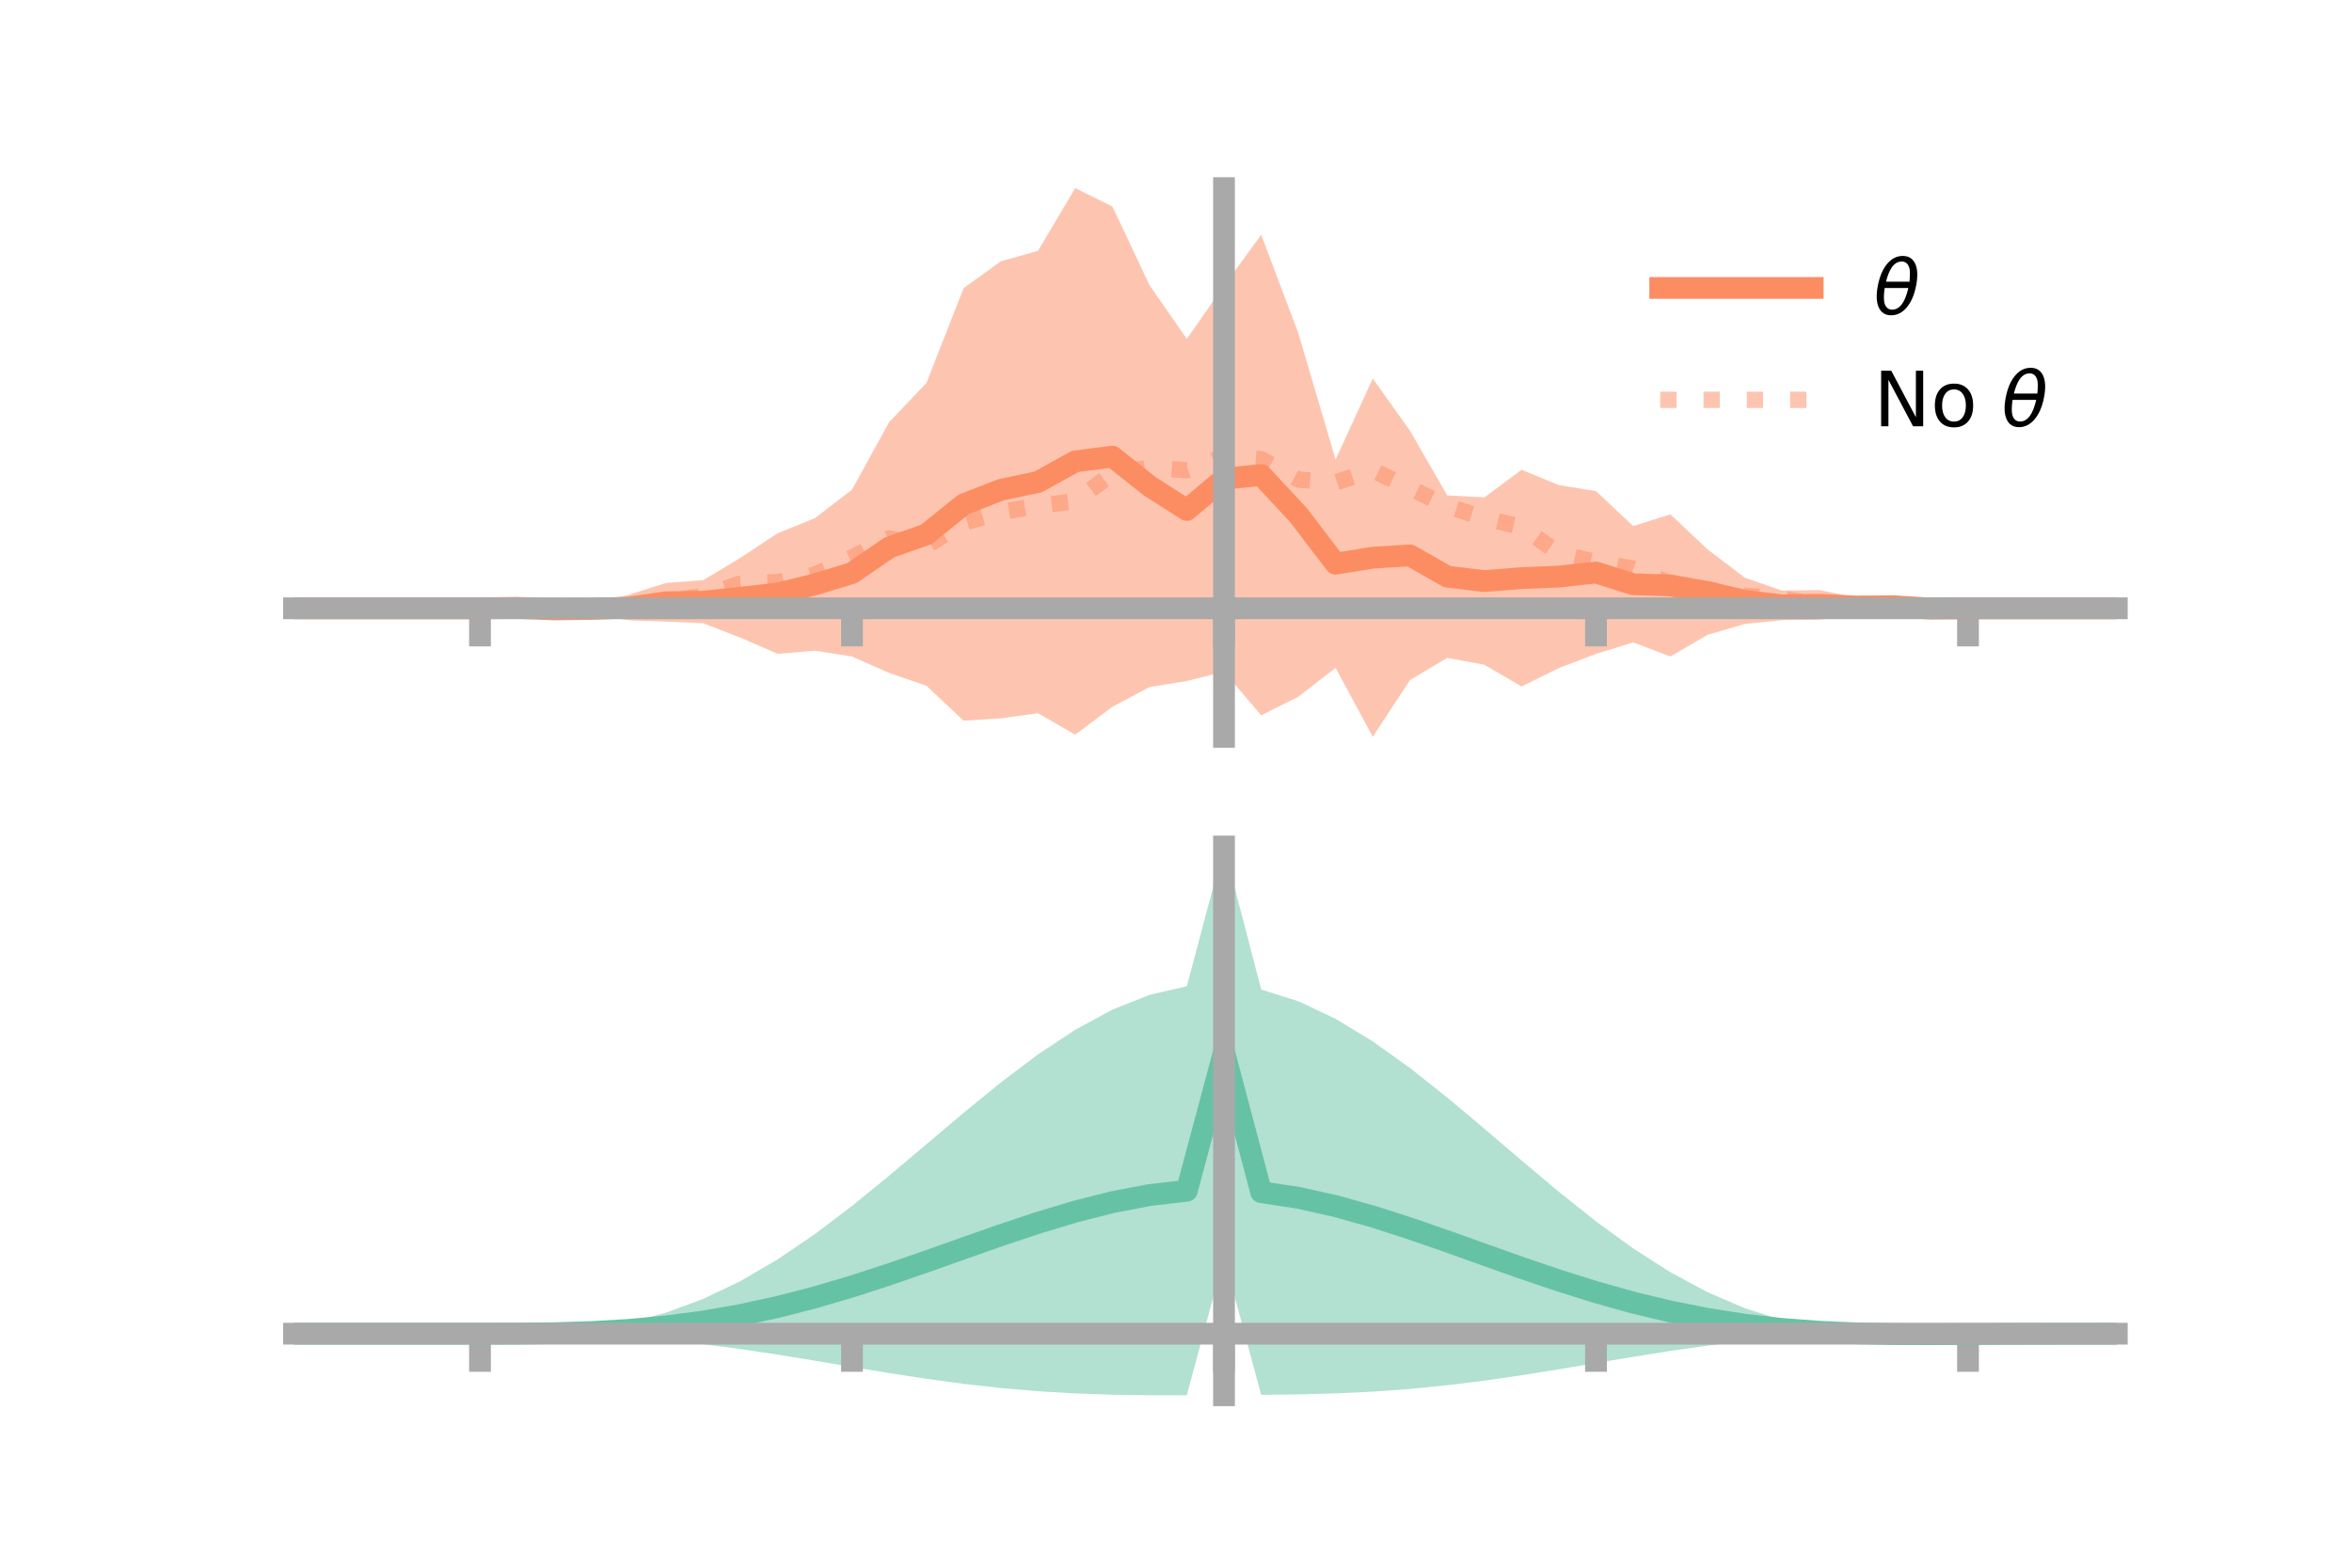 <?xml version="1.0" encoding="utf-8" standalone="no"?>
<!DOCTYPE svg PUBLIC "-//W3C//DTD SVG 1.1//EN"
  "http://www.w3.org/Graphics/SVG/1.1/DTD/svg11.dtd">
<!-- Created with matplotlib (https://matplotlib.org/) -->
<svg height="144pt" version="1.1" viewBox="0 0 216 144" width="216pt" xmlns="http://www.w3.org/2000/svg" xmlns:xlink="http://www.w3.org/1999/xlink">
 <defs>
  <style type="text/css">*{stroke-linecap:butt;stroke-linejoin:round;}</style>
 </defs>
 <g id="figure_1">
  <g id="patch_1">
   <path d="M 0 144 
L 216 144 
L 216 0 
L 0 0 
z
" style="fill:none;"/>
  </g>
  <g id="axes_1">
   <g id="patch_2">
    <path d="M 27 67.68 
L 194.4 67.68 
L 194.4 17.28 
L 27 17.28 
z
" style="fill:none;"/>
   </g>
   <g id="PolyCollection_1">
    <path clip-path="url(#p5c1dd044aa)" d="M 27 55.874 
L 27 55.874 
L 30.416 55.874 
L 33.833 55.874 
L 37.249 55.874 
L 40.665 55.874 
L 44.082 55.874 
L 47.498 55.561 
L 50.914 55.469 
L 54.331 55.482 
L 57.747 54.631 
L 61.163 53.548 
L 64.58 53.291 
L 67.996 51.242 
L 71.412 48.983 
L 74.829 47.601 
L 78.245 44.979 
L 81.661 38.772 
L 85.078 35.182 
L 88.494 26.467 
L 91.91 24.006 
L 95.327 23.036 
L 98.743 17.28 
L 102.159 18.971 
L 105.576 26.208 
L 108.992 31.134 
L 112.408 26.243 
L 115.824 21.563 
L 119.241 30.619 
L 122.657 42.211 
L 126.073 34.768 
L 129.49 39.563 
L 132.906 45.5 
L 136.322 45.688 
L 139.739 43.151 
L 143.155 44.559 
L 146.571 45.109 
L 149.988 48.324 
L 153.404 47.245 
L 156.82 50.464 
L 160.237 53.065 
L 163.653 54.248 
L 167.069 54.201 
L 170.486 54.895 
L 173.902 54.76 
L 177.318 55.733 
L 180.735 55.874 
L 184.151 55.874 
L 187.567 55.874 
L 190.984 55.874 
L 194.4 55.874 
L 194.4 55.874 
L 194.4 55.874 
L 190.984 55.874 
L 187.567 55.874 
L 184.151 55.874 
L 180.735 55.874 
L 177.318 56.062 
L 173.902 56.61 
L 170.486 56.523 
L 167.069 56.918 
L 163.653 56.967 
L 160.237 57.312 
L 156.82 58.311 
L 153.404 60.304 
L 149.988 59.004 
L 146.571 60.066 
L 143.155 61.368 
L 139.739 63.057 
L 136.322 61.061 
L 132.906 60.429 
L 129.49 62.466 
L 126.073 67.68 
L 122.657 61.351 
L 119.241 63.992 
L 115.824 65.707 
L 112.408 61.699 
L 108.992 62.548 
L 105.576 63.108 
L 102.159 64.919 
L 98.743 67.484 
L 95.327 65.511 
L 91.91 65.984 
L 88.494 66.199 
L 85.078 62.992 
L 81.661 61.812 
L 78.245 60.304 
L 74.829 59.767 
L 71.412 60.054 
L 67.996 58.572 
L 64.58 57.249 
L 61.163 57.095 
L 57.747 56.984 
L 54.331 56.385 
L 50.914 56.483 
L 47.498 56.108 
L 44.082 55.874 
L 40.665 55.874 
L 37.249 55.874 
L 33.833 55.874 
L 30.416 55.874 
L 27 55.874 
z
" style="fill:#fc8d62;fill-opacity:0.5;"/>
   </g>
   <g id="matplotlib.axis_1">
    <g id="xtick_1">
     <g id="line2d_1">
      <defs>
       <path d="M 0 0 
L 0 3.5 
" id="ma5f6f17132" style="stroke:#a9a9a9;stroke-width:2;"/>
      </defs>
      <g>
       <use style="fill:#a9a9a9;stroke:#a9a9a9;stroke-width:2;" x="44.082" xlink:href="#ma5f6f17132" y="55.874"/>
      </g>
     </g>
    </g>
    <g id="xtick_2">
     <g id="line2d_2">
      <g>
       <use style="fill:#a9a9a9;stroke:#a9a9a9;stroke-width:2;" x="78.245" xlink:href="#ma5f6f17132" y="55.874"/>
      </g>
     </g>
    </g>
    <g id="xtick_3">
     <g id="line2d_3">
      <g>
       <use style="fill:#a9a9a9;stroke:#a9a9a9;stroke-width:2;" x="112.408" xlink:href="#ma5f6f17132" y="55.874"/>
      </g>
     </g>
    </g>
    <g id="xtick_4">
     <g id="line2d_4">
      <g>
       <use style="fill:#a9a9a9;stroke:#a9a9a9;stroke-width:2;" x="146.571" xlink:href="#ma5f6f17132" y="55.874"/>
      </g>
     </g>
    </g>
    <g id="xtick_5">
     <g id="line2d_5">
      <g>
       <use style="fill:#a9a9a9;stroke:#a9a9a9;stroke-width:2;" x="180.735" xlink:href="#ma5f6f17132" y="55.874"/>
      </g>
     </g>
    </g>
   </g>
   <g id="matplotlib.axis_2"/>
   <g id="line2d_6">
    <path clip-path="url(#p5c1dd044aa)" d="M 27 55.874 
L 30.416 55.874 
L 33.833 55.874 
L 37.249 55.874 
L 40.665 55.874 
L 44.082 55.874 
L 47.498 55.835 
L 50.914 55.976 
L 54.331 55.933 
L 57.747 55.808 
L 61.163 55.322 
L 64.58 55.27 
L 67.996 54.907 
L 71.412 54.519 
L 74.829 53.684 
L 78.245 52.641 
L 81.661 50.292 
L 85.078 49.087 
L 88.494 46.333 
L 91.91 44.995 
L 95.327 44.273 
L 98.743 42.382 
L 102.159 41.945 
L 105.576 44.658 
L 108.992 46.841 
L 112.408 43.971 
L 115.824 43.635 
L 119.241 47.305 
L 122.657 51.781 
L 126.073 51.224 
L 129.49 51.015 
L 132.906 52.964 
L 136.322 53.375 
L 139.739 53.104 
L 143.155 52.963 
L 146.571 52.587 
L 149.988 53.664 
L 153.404 53.775 
L 156.82 54.388 
L 160.237 55.189 
L 163.653 55.607 
L 167.069 55.559 
L 170.486 55.709 
L 173.902 55.685 
L 177.318 55.897 
L 180.735 55.874 
L 184.151 55.874 
L 187.567 55.874 
L 190.984 55.874 
L 194.4 55.874 
" style="fill:none;stroke:#fc8d62;stroke-linecap:square;stroke-width:2;"/>
   </g>
   <g id="line2d_7">
    <path clip-path="url(#p5c1dd044aa)" d="M 27 55.874 
L 30.416 55.874 
L 33.833 55.874 
L 37.249 55.874 
L 40.665 55.874 
L 44.082 55.874 
L 47.498 55.875 
L 50.914 55.699 
L 54.331 55.612 
L 57.747 55.623 
L 61.163 55.223 
L 64.58 54.757 
L 67.996 53.606 
L 71.412 53.474 
L 74.829 52.786 
L 78.245 51.218 
L 81.661 49.451 
L 85.078 50.141 
L 88.494 48.022 
L 91.91 47.033 
L 95.327 46.464 
L 98.743 46.04 
L 102.159 43.504 
L 105.576 42.966 
L 108.992 43.195 
L 112.408 41.945 
L 115.824 42.183 
L 119.241 44.052 
L 122.657 44.316 
L 126.073 43.192 
L 129.49 44.833 
L 132.906 46.493 
L 136.322 47.585 
L 139.739 48.41 
L 143.155 50.821 
L 146.571 51.634 
L 149.988 52.228 
L 153.404 53.591 
L 156.82 54.142 
L 160.237 54.718 
L 163.653 54.993 
L 167.069 55.554 
L 170.486 55.786 
L 173.902 55.957 
L 177.318 55.87 
L 180.735 55.874 
L 184.151 55.874 
L 187.567 55.874 
L 190.984 55.874 
L 194.4 55.874 
" style="fill:none;stroke:#fc8d62;stroke-dasharray:1.5,2.475;stroke-dashoffset:0;stroke-opacity:0.5;stroke-width:1.5;"/>
   </g>
   <g id="patch_3">
    <path d="M 112.408 67.68 
L 112.408 17.28 
" style="fill:none;stroke:#a9a9a9;stroke-linecap:square;stroke-linejoin:miter;stroke-width:2;"/>
   </g>
   <g id="patch_4">
    <path d="M 194.4 67.68 
L 194.4 17.28 
" style="fill:none;"/>
   </g>
   <g id="patch_5">
    <path d="M 27 55.874 
L 194.4 55.874 
" style="fill:none;stroke:#a9a9a9;stroke-linecap:square;stroke-linejoin:miter;stroke-width:2;"/>
   </g>
   <g id="patch_6">
    <path d="M 27 17.28 
L 194.4 17.28 
" style="fill:none;"/>
   </g>
   <g id="legend_1">
    <g id="line2d_8">
     <path d="M 152.47 26.449 
L 166.47 26.449 
" style="fill:none;stroke:#fc8d62;stroke-linecap:square;stroke-width:2;"/>
    </g>
    <g id="line2d_9"/>
    <g id="text_1">
     <!-- $\theta$ -->
     <g transform="translate(172.07 28.899)scale(0.07 -0.07)">
      <defs>
       <path d="M 45.516 34.672 
L 14.453 34.672 
Q 12.359 20.062 14.5 13.875 
Q 17.188 6.25 24.469 6.25 
Q 31.781 6.25 37.359 13.922 
Q 42.234 20.656 45.516 34.672 
z
M 47.016 42.969 
Q 48.344 56.844 46.625 61.719 
Q 43.953 69.438 36.766 69.438 
Q 29.297 69.438 23.828 61.812 
Q 19.531 55.672 16.156 42.969 
z
M 38.188 76.766 
Q 49.906 76.766 54.594 66.406 
Q 59.281 56.109 55.719 37.844 
Q 52.203 19.625 43.453 9.281 
Q 34.766 -1.125 23.047 -1.125 
Q 11.281 -1.125 6.641 9.281 
Q 2 19.625 5.516 37.844 
Q 9.078 56.109 17.719 66.406 
Q 26.422 76.766 38.188 76.766 
z
" id="DejaVuSans-Oblique-952"/>
      </defs>
      <use transform="translate(0 0.234)" xlink:href="#DejaVuSans-Oblique-952"/>
     </g>
    </g>
    <g id="line2d_10">
     <path d="M 152.47 36.724 
L 166.47 36.724 
" style="fill:none;stroke:#fc8d62;stroke-dasharray:1.5,2.475;stroke-dashoffset:0;stroke-opacity:0.5;stroke-width:1.5;"/>
    </g>
    <g id="line2d_11"/>
    <g id="text_2">
     <!-- No $\theta$ -->
     <g transform="translate(172.07 39.174)scale(0.07 -0.07)">
      <defs>
       <path d="M 9.812 72.906 
L 23.094 72.906 
L 55.422 11.922 
L 55.422 72.906 
L 64.984 72.906 
L 64.984 0 
L 51.703 0 
L 19.391 60.984 
L 19.391 0 
L 9.812 0 
z
" id="DejaVuSans-78"/>
       <path d="M 30.609 48.391 
Q 23.391 48.391 19.188 42.75 
Q 14.984 37.109 14.984 27.297 
Q 14.984 17.484 19.156 11.844 
Q 23.344 6.203 30.609 6.203 
Q 37.797 6.203 41.984 11.859 
Q 46.188 17.531 46.188 27.297 
Q 46.188 37.016 41.984 42.703 
Q 37.797 48.391 30.609 48.391 
z
M 30.609 56 
Q 42.328 56 49.016 48.375 
Q 55.719 40.766 55.719 27.297 
Q 55.719 13.875 49.016 6.219 
Q 42.328 -1.422 30.609 -1.422 
Q 18.844 -1.422 12.172 6.219 
Q 5.516 13.875 5.516 27.297 
Q 5.516 40.766 12.172 48.375 
Q 18.844 56 30.609 56 
z
" id="DejaVuSans-111"/>
       <path id="DejaVuSans-32"/>
      </defs>
      <use transform="translate(0 0.234)" xlink:href="#DejaVuSans-78"/>
      <use transform="translate(74.805 0.234)" xlink:href="#DejaVuSans-111"/>
      <use transform="translate(135.986 0.234)" xlink:href="#DejaVuSans-32"/>
      <use transform="translate(167.773 0.234)" xlink:href="#DejaVuSans-Oblique-952"/>
     </g>
    </g>
   </g>
  </g>
  <g id="axes_2">
   <g id="patch_7">
    <path d="M 27 128.16 
L 194.4 128.16 
L 194.4 77.76 
L 27 77.76 
z
" style="fill:none;"/>
   </g>
   <g id="PolyCollection_2">
    <path clip-path="url(#pa1d21f5c90)" d="M 27 122.51 
L 27 122.505 
L 30.416 122.506 
L 33.833 122.507 
L 37.249 122.507 
L 40.665 122.507 
L 44.082 122.507 
L 47.498 122.489 
L 50.914 122.369 
L 54.331 122.056 
L 57.747 121.478 
L 61.163 120.575 
L 64.58 119.312 
L 67.996 117.677 
L 71.412 115.682 
L 74.829 113.362 
L 78.245 110.772 
L 81.661 107.99 
L 85.078 105.105 
L 88.494 102.217 
L 91.91 99.431 
L 95.327 96.855 
L 98.743 94.592 
L 102.159 92.74 
L 105.576 91.384 
L 108.992 90.594 
L 112.408 77.76 
L 115.824 90.894 
L 119.241 91.969 
L 122.657 93.584 
L 126.073 95.66 
L 129.49 98.104 
L 132.906 100.812 
L 136.322 103.68 
L 139.739 106.6 
L 143.155 109.468 
L 146.571 112.188 
L 149.988 114.675 
L 153.404 116.862 
L 156.82 118.7 
L 160.237 120.164 
L 163.653 121.253 
L 167.069 121.985 
L 170.486 122.377 
L 173.902 122.431 
L 177.318 122.437 
L 180.735 122.458 
L 184.151 122.476 
L 187.567 122.489 
L 190.984 122.498 
L 194.4 122.502 
L 194.4 122.515 
L 194.4 122.515 
L 190.984 122.525 
L 187.567 122.542 
L 184.151 122.572 
L 180.735 122.617 
L 177.318 122.668 
L 173.902 122.654 
L 170.486 122.576 
L 167.069 122.669 
L 163.653 122.885 
L 160.237 123.199 
L 156.82 123.605 
L 153.404 124.089 
L 149.988 124.63 
L 146.571 125.202 
L 143.155 125.777 
L 139.739 126.324 
L 136.322 126.819 
L 132.906 127.242 
L 129.49 127.58 
L 126.073 127.828 
L 122.657 127.992 
L 119.241 128.082 
L 115.824 128.121 
L 112.408 115.475 
L 108.992 128.159 
L 105.576 128.16 
L 102.159 128.112 
L 98.743 127.994 
L 95.327 127.79 
L 91.91 127.495 
L 88.494 127.112 
L 85.078 126.65 
L 81.661 126.125 
L 78.245 125.562 
L 74.829 124.987 
L 71.412 124.43 
L 67.996 123.917 
L 64.58 123.471 
L 61.163 123.108 
L 57.747 122.836 
L 54.331 122.655 
L 50.914 122.553 
L 47.498 122.513 
L 44.082 122.507 
L 40.665 122.507 
L 37.249 122.507 
L 33.833 122.507 
L 30.416 122.508 
L 27 122.51 
z
" style="fill:#66c2a5;fill-opacity:0.5;"/>
   </g>
   <g id="matplotlib.axis_3">
    <g id="xtick_6">
     <g id="line2d_12">
      <g>
       <use style="fill:#a9a9a9;stroke:#a9a9a9;stroke-width:2;" x="44.082" xlink:href="#ma5f6f17132" y="122.507"/>
      </g>
     </g>
    </g>
    <g id="xtick_7">
     <g id="line2d_13">
      <g>
       <use style="fill:#a9a9a9;stroke:#a9a9a9;stroke-width:2;" x="78.245" xlink:href="#ma5f6f17132" y="122.507"/>
      </g>
     </g>
    </g>
    <g id="xtick_8">
     <g id="line2d_14">
      <g>
       <use style="fill:#a9a9a9;stroke:#a9a9a9;stroke-width:2;" x="112.408" xlink:href="#ma5f6f17132" y="122.507"/>
      </g>
     </g>
    </g>
    <g id="xtick_9">
     <g id="line2d_15">
      <g>
       <use style="fill:#a9a9a9;stroke:#a9a9a9;stroke-width:2;" x="146.571" xlink:href="#ma5f6f17132" y="122.507"/>
      </g>
     </g>
    </g>
    <g id="xtick_10">
     <g id="line2d_16">
      <g>
       <use style="fill:#a9a9a9;stroke:#a9a9a9;stroke-width:2;" x="180.735" xlink:href="#ma5f6f17132" y="122.507"/>
      </g>
     </g>
    </g>
   </g>
   <g id="matplotlib.axis_4"/>
   <g id="line2d_17">
    <path clip-path="url(#pa1d21f5c90)" d="M 27 122.507 
L 30.416 122.507 
L 33.833 122.507 
L 37.249 122.507 
L 40.665 122.507 
L 44.082 122.507 
L 47.498 122.501 
L 50.914 122.461 
L 54.331 122.356 
L 57.747 122.157 
L 61.163 121.841 
L 64.58 121.391 
L 67.996 120.797 
L 71.412 120.056 
L 74.829 119.175 
L 78.245 118.167 
L 81.661 117.058 
L 85.078 115.877 
L 88.494 114.664 
L 91.91 113.463 
L 95.327 112.322 
L 98.743 111.293 
L 102.159 110.426 
L 105.576 109.772 
L 108.992 109.376 
L 112.408 96.617 
L 115.824 109.507 
L 119.241 110.025 
L 122.657 110.788 
L 126.073 111.744 
L 129.49 112.842 
L 132.906 114.027 
L 136.322 115.249 
L 139.739 116.462 
L 143.155 117.622 
L 146.571 118.695 
L 149.988 119.652 
L 153.404 120.475 
L 156.82 121.152 
L 160.237 121.682 
L 163.653 122.069 
L 167.069 122.327 
L 170.486 122.477 
L 173.902 122.542 
L 177.318 122.552 
L 180.735 122.537 
L 184.151 122.524 
L 187.567 122.516 
L 190.984 122.511 
L 194.4 122.509 
" style="fill:none;stroke:#66c2a5;stroke-linecap:square;stroke-width:2;"/>
   </g>
   <g id="patch_8">
    <path d="M 112.408 128.16 
L 112.408 77.76 
" style="fill:none;stroke:#a9a9a9;stroke-linecap:square;stroke-linejoin:miter;stroke-width:2;"/>
   </g>
   <g id="patch_9">
    <path d="M 194.4 128.16 
L 194.4 77.76 
" style="fill:none;"/>
   </g>
   <g id="patch_10">
    <path d="M 27 122.507 
L 194.4 122.507 
" style="fill:none;stroke:#a9a9a9;stroke-linecap:square;stroke-linejoin:miter;stroke-width:2;"/>
   </g>
   <g id="patch_11">
    <path d="M 27 77.76 
L 194.4 77.76 
" style="fill:none;"/>
   </g>
  </g>
 </g>
 <defs>
  <clipPath id="p5c1dd044aa">
   <rect height="50.4" width="167.4" x="27" y="17.28"/>
  </clipPath>
  <clipPath id="pa1d21f5c90">
   <rect height="50.4" width="167.4" x="27" y="77.76"/>
  </clipPath>
 </defs>
</svg>
